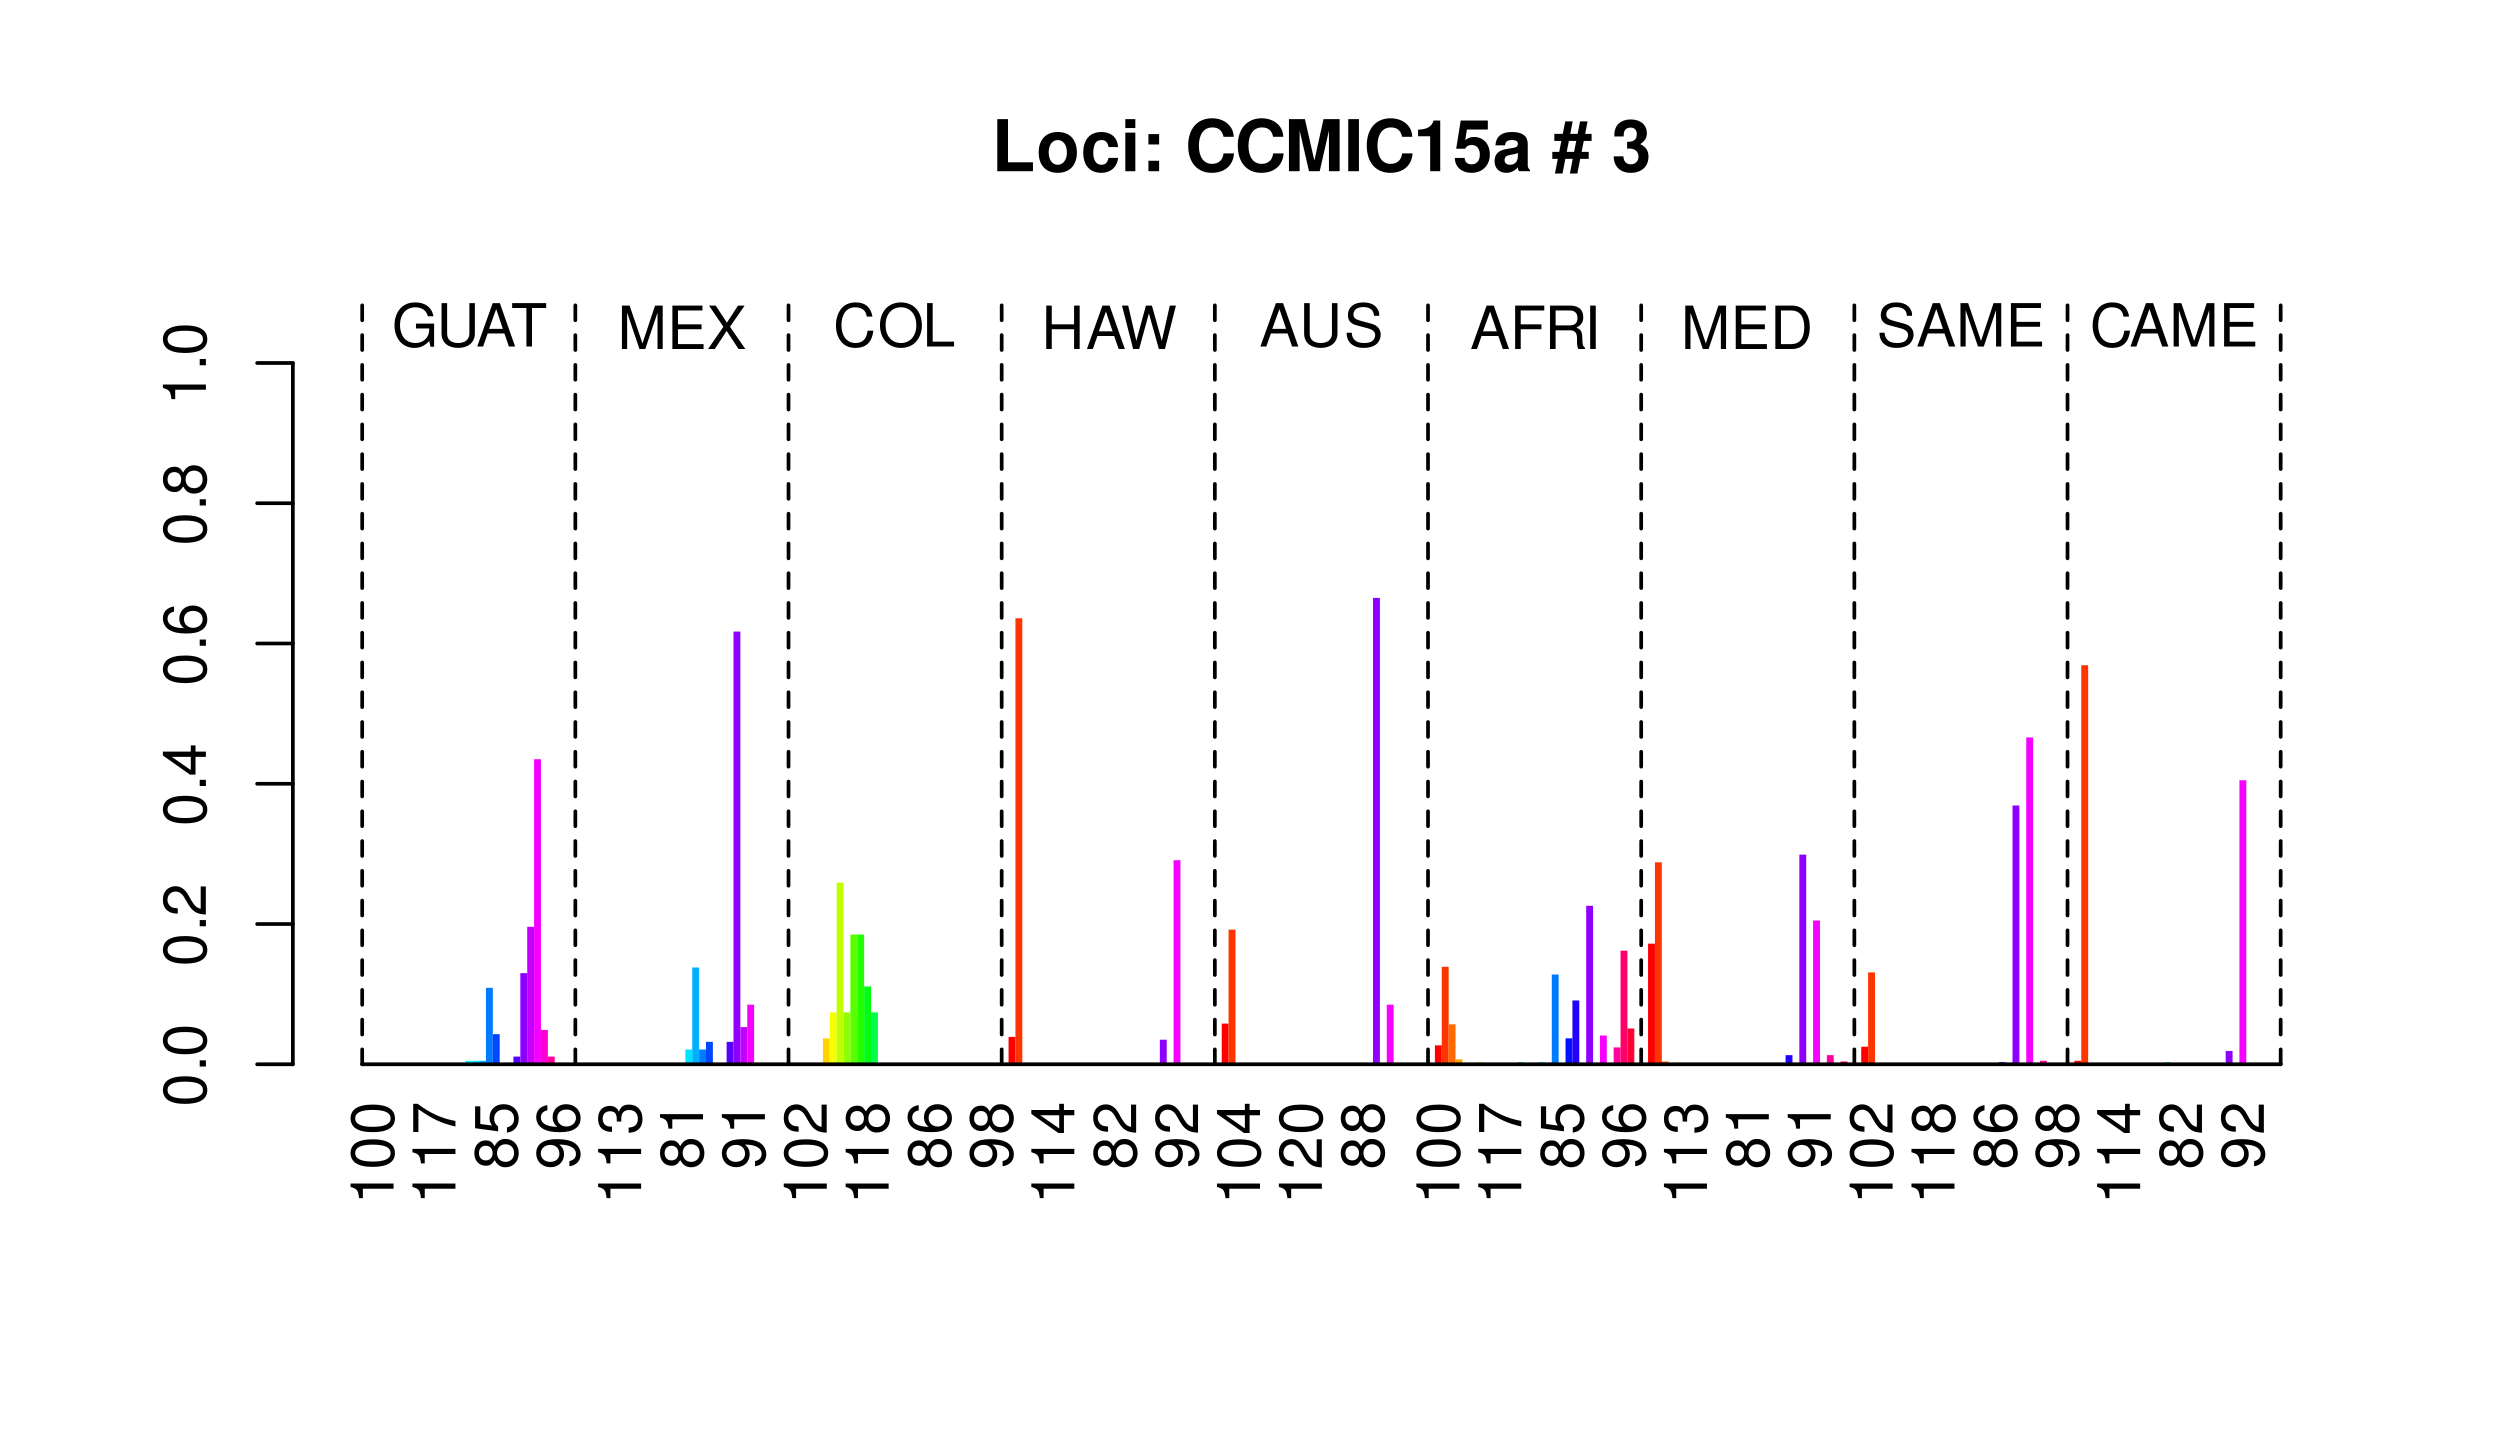 <?xml version="1.0" encoding="UTF-8"?>
<svg xmlns="http://www.w3.org/2000/svg" xmlns:xlink="http://www.w3.org/1999/xlink" width="504pt" height="288pt" viewBox="0 0 504 288" version="1.1">
<defs>
<g>
<symbol overflow="visible" id="glyph0-0">
<path style="stroke:none;" d=""/>
</symbol>
<symbol overflow="visible" id="glyph0-1">
<path style="stroke:none;" d="M 3.312 -10.5 L 1.156 -10.5 L 1.156 0 L 8.344 0 L 8.344 -1.797 L 3.312 -1.797 Z M 3.312 -10.5 "/>
</symbol>
<symbol overflow="visible" id="glyph0-2">
<path style="stroke:none;" d="M 4.344 -7.906 C 1.953 -7.906 0.5 -6.344 0.5 -3.781 C 0.5 -1.219 1.953 0.328 4.344 0.328 C 6.734 0.328 8.203 -1.219 8.203 -3.734 C 8.203 -6.375 6.766 -7.906 4.344 -7.906 Z M 4.344 -6.281 C 5.453 -6.281 6.188 -5.281 6.188 -3.766 C 6.188 -2.312 5.438 -1.297 4.344 -1.297 C 3.25 -1.297 2.516 -2.297 2.516 -3.781 C 2.516 -5.281 3.25 -6.281 4.344 -6.281 Z M 4.344 -6.281 "/>
</symbol>
<symbol overflow="visible" id="glyph0-3">
<path style="stroke:none;" d="M 7.516 -4.875 C 7.375 -6.766 6.125 -7.906 4.156 -7.906 C 1.828 -7.906 0.484 -6.375 0.484 -3.734 C 0.484 -1.172 1.828 0.328 4.141 0.328 C 6.016 0.328 7.328 -0.828 7.516 -2.688 L 5.594 -2.688 C 5.344 -1.688 4.938 -1.297 4.141 -1.297 C 3.109 -1.297 2.5 -2.203 2.5 -3.734 C 2.5 -4.484 2.656 -5.156 2.891 -5.625 C 3.125 -6.047 3.578 -6.281 4.156 -6.281 C 4.969 -6.281 5.359 -5.891 5.594 -4.875 Z M 7.516 -4.875 "/>
</symbol>
<symbol overflow="visible" id="glyph0-4">
<path style="stroke:none;" d="M 2.984 -7.781 L 0.969 -7.781 L 0.969 0 L 2.984 0 Z M 2.984 -10.5 L 0.969 -10.5 L 0.969 -8.703 L 2.984 -8.703 Z M 2.984 -10.5 "/>
</symbol>
<symbol overflow="visible" id="glyph0-5">
<path style="stroke:none;" d="M 3.781 -2.109 L 1.625 -2.109 L 1.625 0 L 3.781 0 Z M 3.781 -7.484 L 1.625 -7.484 L 1.625 -5.391 L 3.781 -5.391 Z M 3.781 -7.484 "/>
</symbol>
<symbol overflow="visible" id="glyph0-6">
<path style="stroke:none;" d=""/>
</symbol>
<symbol overflow="visible" id="glyph0-7">
<path style="stroke:none;" d="M 9.828 -6.938 C 9.75 -7.844 9.562 -8.422 9.125 -9.016 C 8.312 -10.078 7.016 -10.672 5.453 -10.672 C 2.484 -10.672 0.641 -8.562 0.641 -5.156 C 0.641 -1.766 2.469 0.328 5.391 0.328 C 8.016 0.328 9.734 -1.188 9.875 -3.594 L 7.766 -3.594 C 7.625 -2.25 6.781 -1.484 5.453 -1.484 C 3.781 -1.484 2.797 -2.844 2.797 -5.125 C 2.797 -7.453 3.812 -8.828 5.516 -8.828 C 6.766 -8.828 7.484 -8.219 7.766 -6.938 Z M 9.828 -6.938 "/>
</symbol>
<symbol overflow="visible" id="glyph0-8">
<path style="stroke:none;" d="M 3.109 -8.188 L 5 0 L 7.156 0 L 9.016 -8.188 L 9.016 0 L 11.172 0 L 11.172 -10.5 L 7.922 -10.5 L 6.078 -2.141 L 4.172 -10.5 L 0.953 -10.5 L 0.953 0 L 3.109 0 Z M 3.109 -8.188 "/>
</symbol>
<symbol overflow="visible" id="glyph0-9">
<path style="stroke:none;" d="M 3.062 -10.5 L 0.906 -10.5 L 0.906 0 L 3.062 0 Z M 3.062 -10.5 "/>
</symbol>
<symbol overflow="visible" id="glyph0-10">
<path style="stroke:none;" d="M 3.422 -7.047 L 3.422 0 L 5.453 0 L 5.453 -10.219 L 4.109 -10.219 C 3.781 -9 2.734 -8.391 0.984 -8.391 L 0.984 -7.047 Z M 3.422 -7.047 "/>
</symbol>
<symbol overflow="visible" id="glyph0-11">
<path style="stroke:none;" d="M 7.047 -10.219 L 1.578 -10.219 L 0.672 -4.531 L 2.5 -4.531 C 2.703 -5.031 3.172 -5.297 3.781 -5.297 C 4.812 -5.297 5.438 -4.562 5.438 -3.328 C 5.438 -2.125 4.812 -1.391 3.781 -1.391 C 2.906 -1.391 2.422 -1.844 2.375 -2.672 L 0.391 -2.672 C 0.422 -0.875 1.766 0.328 3.766 0.328 C 5.953 0.328 7.453 -1.172 7.453 -3.375 C 7.453 -5.469 6.156 -6.906 4.266 -6.906 C 3.594 -6.906 3.078 -6.734 2.5 -6.281 L 2.828 -8.406 L 7.047 -8.406 Z M 7.047 -10.219 "/>
</symbol>
<symbol overflow="visible" id="glyph0-12">
<path style="stroke:none;" d="M 7.547 -0.25 C 7.203 -0.578 7.094 -0.812 7.094 -1.203 L 7.094 -5.516 C 7.094 -7.109 6 -7.906 3.906 -7.906 C 1.797 -7.906 0.703 -7.016 0.578 -5.219 L 2.516 -5.219 C 2.625 -6.016 2.953 -6.281 3.953 -6.281 C 4.719 -6.281 5.109 -6.016 5.109 -5.5 C 5.109 -5.25 4.984 -5.031 4.766 -4.891 C 4.5 -4.75 4.5 -4.75 3.5 -4.594 L 2.688 -4.453 C 1.156 -4.188 0.406 -3.406 0.406 -2 C 0.406 -0.609 1.344 0.328 2.766 0.328 C 3.625 0.328 4.406 -0.031 5.125 -0.781 C 5.125 -0.375 5.172 -0.234 5.359 0 L 7.547 0 Z M 5.109 -3.125 C 5.109 -1.953 4.531 -1.297 3.516 -1.297 C 2.844 -1.297 2.422 -1.656 2.422 -2.234 C 2.422 -2.844 2.734 -3.125 3.578 -3.297 L 4.266 -3.422 C 4.797 -3.531 4.891 -3.562 5.109 -3.672 Z M 5.109 -3.125 "/>
</symbol>
<symbol overflow="visible" id="glyph0-13">
<path style="stroke:none;" d="M 2.109 0.469 L 2.672 -2.484 L 4.156 -2.484 L 3.594 0.469 L 5.094 0.469 L 5.672 -2.484 L 7.391 -2.484 L 7.391 -3.906 L 5.953 -3.906 L 6.391 -6.109 L 7.969 -6.109 L 7.969 -7.531 L 6.672 -7.531 L 7.156 -10.047 L 5.641 -10.047 L 5.156 -7.531 L 3.672 -7.531 L 4.156 -10.047 L 2.656 -10.047 L 2.156 -7.531 L 0.453 -7.531 L 0.453 -6.109 L 1.875 -6.109 L 1.438 -3.906 L 0.047 -3.906 L 0.047 -2.484 L 1.156 -2.484 L 0.578 0.469 Z M 2.953 -3.906 L 3.391 -6.109 L 4.875 -6.109 L 4.438 -3.906 Z M 2.953 -3.906 "/>
</symbol>
<symbol overflow="visible" id="glyph0-14">
<path style="stroke:none;" d="M 3.125 -4.562 C 3.906 -4.562 3.953 -4.562 4.312 -4.469 C 4.984 -4.281 5.422 -3.688 5.422 -2.938 C 5.422 -2.031 4.781 -1.391 3.906 -1.391 C 2.953 -1.391 2.438 -1.938 2.375 -3 L 0.422 -3 C 0.438 -0.953 1.75 0.328 3.859 0.328 C 6.031 0.328 7.438 -0.953 7.438 -2.938 C 7.438 -4.141 6.922 -4.906 5.766 -5.469 C 6.703 -6.062 7.109 -6.719 7.109 -7.656 C 7.109 -9.344 5.828 -10.438 3.859 -10.438 C 2.375 -10.438 1.234 -9.781 0.797 -8.672 C 0.609 -8.188 0.547 -7.844 0.547 -7 L 2.422 -7 C 2.438 -7.547 2.484 -7.828 2.578 -8.078 C 2.766 -8.531 3.234 -8.797 3.812 -8.797 C 4.625 -8.797 5.078 -8.312 5.078 -7.469 C 5.078 -6.422 4.5 -5.922 3.297 -5.922 L 3.125 -5.922 Z M 3.125 -4.562 "/>
</symbol>
<symbol overflow="visible" id="glyph1-0">
<path style="stroke:none;" d=""/>
</symbol>
<symbol overflow="visible" id="glyph1-1">
<path style="stroke:none;" d="M 8.516 -4.625 L 4.859 -4.625 L 4.859 -3.641 L 7.531 -3.641 L 7.531 -3.391 C 7.531 -1.844 6.375 -0.703 4.781 -0.703 C 3.891 -0.703 3.078 -1.031 2.562 -1.594 C 1.984 -2.219 1.641 -3.266 1.641 -4.344 C 1.641 -6.484 2.875 -7.906 4.719 -7.906 C 6.047 -7.906 7.016 -7.219 7.25 -6.094 L 8.391 -6.094 C 8.078 -7.875 6.734 -8.891 4.734 -8.891 C 3.656 -8.891 2.797 -8.609 2.109 -8.047 C 1.094 -7.219 0.531 -5.859 0.531 -4.281 C 0.531 -1.594 2.172 0.281 4.531 0.281 C 5.719 0.281 6.656 -0.172 7.531 -1.109 L 7.797 0.047 L 8.516 0.047 Z M 8.516 -4.625 "/>
</symbol>
<symbol overflow="visible" id="glyph1-2">
<path style="stroke:none;" d="M 6.625 -8.75 L 6.625 -2.609 C 6.625 -1.422 5.766 -0.703 4.375 -0.703 C 3.719 -0.703 3.188 -0.859 2.766 -1.156 C 2.344 -1.5 2.141 -1.938 2.141 -2.609 L 2.141 -8.75 L 1.016 -8.75 L 1.016 -2.609 C 1.016 -0.828 2.297 0.281 4.375 0.281 C 6.422 0.281 7.734 -0.859 7.734 -2.609 L 7.734 -8.75 Z M 6.625 -8.75 "/>
</symbol>
<symbol overflow="visible" id="glyph1-3">
<path style="stroke:none;" d="M 5.688 -2.625 L 6.594 0 L 7.844 0 L 4.766 -8.75 L 3.328 -8.75 L 0.203 0 L 1.391 0 L 2.312 -2.625 Z M 5.375 -3.562 L 2.594 -3.562 L 4.031 -7.547 Z M 5.375 -3.562 "/>
</symbol>
<symbol overflow="visible" id="glyph1-4">
<path style="stroke:none;" d="M 4.25 -7.766 L 7.109 -7.766 L 7.109 -8.75 L 0.25 -8.75 L 0.25 -7.766 L 3.125 -7.766 L 3.125 0 L 4.25 0 Z M 4.25 -7.766 "/>
</symbol>
<symbol overflow="visible" id="glyph1-5">
<path style="stroke:none;" d="M 5.609 0 L 8.078 -7.328 L 8.078 0 L 9.125 0 L 9.125 -8.75 L 7.578 -8.75 L 5.047 -1.125 L 2.453 -8.75 L 0.906 -8.75 L 0.906 0 L 1.953 0 L 1.953 -7.328 L 4.438 0 Z M 5.609 0 "/>
</symbol>
<symbol overflow="visible" id="glyph1-6">
<path style="stroke:none;" d="M 2.203 -3.984 L 6.953 -3.984 L 6.953 -4.969 L 2.203 -4.969 L 2.203 -7.766 L 7.141 -7.766 L 7.141 -8.75 L 1.078 -8.75 L 1.078 0 L 7.359 0 L 7.359 -0.984 L 2.203 -0.984 Z M 2.203 -3.984 "/>
</symbol>
<symbol overflow="visible" id="glyph1-7">
<path style="stroke:none;" d="M 4.688 -4.484 L 7.641 -8.75 L 6.312 -8.75 L 4.062 -5.312 L 1.812 -8.75 L 0.453 -8.75 L 3.359 -4.484 L 0.266 0 L 1.625 0 L 4.016 -3.641 L 6.406 0 L 7.781 0 Z M 4.688 -4.484 "/>
</symbol>
<symbol overflow="visible" id="glyph1-8">
<path style="stroke:none;" d="M 7.938 -6.031 C 7.594 -7.953 6.484 -8.891 4.578 -8.891 C 3.391 -8.891 2.453 -8.516 1.797 -7.797 C 1.016 -6.938 0.578 -5.688 0.578 -4.266 C 0.578 -2.828 1.016 -1.594 1.844 -0.75 C 2.516 -0.047 3.391 0.281 4.531 0.281 C 6.656 0.281 7.859 -0.875 8.125 -3.188 L 6.969 -3.188 C 6.875 -2.594 6.75 -2.188 6.578 -1.844 C 6.219 -1.109 5.469 -0.703 4.531 -0.703 C 2.797 -0.703 1.688 -2.094 1.688 -4.281 C 1.688 -6.531 2.734 -7.906 4.438 -7.906 C 5.141 -7.906 5.812 -7.703 6.172 -7.359 C 6.484 -7.062 6.672 -6.703 6.797 -6.031 Z M 7.938 -6.031 "/>
</symbol>
<symbol overflow="visible" id="glyph1-9">
<path style="stroke:none;" d="M 4.672 -8.891 C 2.156 -8.891 0.453 -7.047 0.453 -4.312 C 0.453 -1.562 2.141 0.281 4.688 0.281 C 5.75 0.281 6.688 -0.047 7.391 -0.641 C 8.344 -1.453 8.906 -2.812 8.906 -4.234 C 8.906 -7.062 7.234 -8.891 4.672 -8.891 Z M 4.672 -7.906 C 6.562 -7.906 7.781 -6.484 7.781 -4.266 C 7.781 -2.141 6.531 -0.703 4.688 -0.703 C 2.812 -0.703 1.578 -2.141 1.578 -4.312 C 1.578 -6.469 2.812 -7.906 4.672 -7.906 Z M 4.672 -7.906 "/>
</symbol>
<symbol overflow="visible" id="glyph1-10">
<path style="stroke:none;" d="M 2.078 -8.75 L 0.953 -8.75 L 0.953 0 L 6.391 0 L 6.391 -0.984 L 2.078 -0.984 Z M 2.078 -8.75 "/>
</symbol>
<symbol overflow="visible" id="glyph1-11">
<path style="stroke:none;" d="M 6.609 -3.984 L 6.609 0 L 7.734 0 L 7.734 -8.75 L 6.609 -8.75 L 6.609 -4.969 L 2.109 -4.969 L 2.109 -8.75 L 1 -8.75 L 1 0 L 2.109 0 L 2.109 -3.984 Z M 6.609 -3.984 "/>
</symbol>
<symbol overflow="visible" id="glyph1-12">
<path style="stroke:none;" d="M 8.922 0 L 11.141 -8.75 L 9.906 -8.75 L 8.297 -1.641 L 6.297 -8.75 L 5.094 -8.75 L 3.156 -1.641 L 1.516 -8.75 L 0.266 -8.75 L 2.516 0 L 3.734 0 L 5.688 -7.188 L 7.703 0 Z M 8.922 0 "/>
</symbol>
<symbol overflow="visible" id="glyph1-13">
<path style="stroke:none;" d="M 7.156 -6.188 C 7.156 -6.781 7.109 -6.953 6.922 -7.359 C 6.438 -8.359 5.422 -8.891 3.953 -8.891 C 2.031 -8.891 0.844 -7.906 0.844 -6.328 C 0.844 -5.25 1.406 -4.578 2.562 -4.281 L 4.734 -3.703 C 5.844 -3.422 6.344 -2.969 6.344 -2.297 C 6.344 -1.828 6.078 -1.344 5.719 -1.078 C 5.359 -0.828 4.812 -0.703 4.109 -0.703 C 3.141 -0.703 2.516 -0.938 2.094 -1.438 C 1.766 -1.828 1.625 -2.25 1.625 -2.781 L 0.578 -2.781 C 0.594 -1.984 0.75 -1.453 1.094 -0.969 C 1.688 -0.141 2.703 0.281 4.031 0.281 C 5.078 0.281 5.922 0.031 6.484 -0.391 C 7.078 -0.859 7.453 -1.641 7.453 -2.406 C 7.453 -3.484 6.781 -4.266 5.594 -4.594 L 3.391 -5.188 C 2.344 -5.469 1.953 -5.812 1.953 -6.484 C 1.953 -7.375 2.734 -7.953 3.906 -7.953 C 5.297 -7.953 6.078 -7.328 6.094 -6.188 Z M 7.156 -6.188 "/>
</symbol>
<symbol overflow="visible" id="glyph1-14">
<path style="stroke:none;" d="M 2.203 -3.984 L 6.375 -3.984 L 6.375 -4.969 L 2.203 -4.969 L 2.203 -7.766 L 6.953 -7.766 L 6.953 -8.75 L 1.078 -8.75 L 1.078 0 L 2.203 0 Z M 2.203 -3.984 "/>
</symbol>
<symbol overflow="visible" id="glyph1-15">
<path style="stroke:none;" d="M 2.234 -3.766 L 5.109 -3.766 C 6.109 -3.766 6.547 -3.281 6.547 -2.203 L 6.547 -1.422 C 6.547 -0.891 6.641 -0.359 6.797 0 L 8.141 0 L 8.141 -0.281 C 7.734 -0.562 7.641 -0.875 7.625 -2.047 C 7.609 -3.484 7.375 -3.906 6.438 -4.312 C 7.422 -4.812 7.812 -5.406 7.812 -6.406 C 7.812 -7.922 6.875 -8.75 5.141 -8.75 L 1.109 -8.75 L 1.109 0 L 2.234 0 Z M 2.234 -4.75 L 2.234 -7.766 L 4.938 -7.766 C 5.562 -7.766 5.922 -7.672 6.188 -7.422 C 6.484 -7.172 6.641 -6.781 6.641 -6.266 C 6.641 -5.219 6.125 -4.75 4.938 -4.75 Z M 2.234 -4.75 "/>
</symbol>
<symbol overflow="visible" id="glyph1-16">
<path style="stroke:none;" d="M 2.328 -8.75 L 1.203 -8.75 L 1.203 0 L 2.328 0 Z M 2.328 -8.75 "/>
</symbol>
<symbol overflow="visible" id="glyph1-17">
<path style="stroke:none;" d="M 1.062 0 L 4.438 0 C 6.641 0 8 -1.656 8 -4.375 C 8 -7.094 6.656 -8.75 4.438 -8.75 L 1.062 -8.75 Z M 2.188 -0.984 L 2.188 -7.766 L 4.25 -7.766 C 5.969 -7.766 6.891 -6.594 6.891 -4.375 C 6.891 -2.141 5.969 -0.984 4.25 -0.984 Z M 2.188 -0.984 "/>
</symbol>
<symbol overflow="visible" id="glyph2-0">
<path style="stroke:none;" d=""/>
</symbol>
<symbol overflow="visible" id="glyph2-1">
<path style="stroke:none;" d="M -6.188 -3.109 L 0 -3.109 L 0 -4.156 L -8.672 -4.156 L -8.672 -3.469 C -7.344 -3.094 -7.156 -2.859 -6.953 -1.219 L -6.188 -1.219 Z M -6.188 -3.109 "/>
</symbol>
<symbol overflow="visible" id="glyph2-2">
<path style="stroke:none;" d="M -8.672 -3.297 C -8.672 -2.516 -8.312 -1.781 -7.734 -1.344 C -6.953 -0.797 -5.812 -0.516 -4.203 -0.516 C -1.266 -0.516 0.281 -1.469 0.281 -3.297 C 0.281 -5.094 -1.266 -6.078 -4.125 -6.078 C -5.812 -6.078 -6.938 -5.812 -7.734 -5.25 C -8.328 -4.812 -8.672 -4.109 -8.672 -3.297 Z M -7.734 -3.297 C -7.734 -4.438 -6.578 -5 -4.219 -5 C -1.75 -5 -0.594 -4.453 -0.594 -3.281 C -0.594 -2.156 -1.797 -1.594 -4.188 -1.594 C -6.578 -1.594 -7.734 -2.156 -7.734 -3.297 Z M -7.734 -3.297 "/>
</symbol>
<symbol overflow="visible" id="glyph2-3">
<path style="stroke:none;" d="M -8.516 -6.234 L -8.516 -0.547 L -7.469 -0.547 L -7.469 -5.141 C -4.578 -3.125 -2.797 -2.297 0 -1.656 L 0 -2.781 C -2.719 -3.25 -5.062 -4.312 -7.625 -6.234 Z M -8.516 -6.234 "/>
</symbol>
<symbol overflow="visible" id="glyph2-4">
<path style="stroke:none;" d="M -4.578 -4.688 C -5.109 -5.578 -5.547 -5.859 -6.359 -5.859 C -7.734 -5.859 -8.672 -4.812 -8.672 -3.297 C -8.672 -1.797 -7.734 -0.75 -6.375 -0.75 C -5.547 -0.75 -5.125 -1.016 -4.578 -1.891 C -4.078 -0.922 -3.375 -0.438 -2.406 -0.438 C -0.828 -0.438 0.281 -1.609 0.281 -3.297 C 0.281 -4.984 -0.828 -6.156 -2.406 -6.156 C -3.375 -6.156 -4.078 -5.672 -4.578 -4.688 Z M -7.734 -3.297 C -7.734 -4.203 -7.203 -4.781 -6.344 -4.781 C -5.516 -4.781 -4.984 -4.188 -4.984 -3.297 C -4.984 -2.406 -5.516 -1.828 -6.359 -1.828 C -7.203 -1.828 -7.734 -2.406 -7.734 -3.297 Z M -4.094 -3.297 C -4.094 -4.359 -3.391 -5.078 -2.391 -5.078 C -1.344 -5.078 -0.656 -4.375 -0.656 -3.281 C -0.656 -2.25 -1.375 -1.531 -2.375 -1.531 C -3.406 -1.531 -4.094 -2.234 -4.094 -3.297 Z M -4.094 -3.297 "/>
</symbol>
<symbol overflow="visible" id="glyph2-5">
<path style="stroke:none;" d="M -8.516 -5.719 L -8.516 -1.312 L -3.875 -0.688 L -3.875 -1.656 C -4.469 -2.141 -4.672 -2.562 -4.672 -3.234 C -4.672 -4.375 -3.891 -5.078 -2.625 -5.078 C -1.406 -5.078 -0.656 -4.375 -0.656 -3.219 C -0.656 -2.297 -1.125 -1.734 -2.094 -1.469 L -2.094 -0.422 C -1.391 -0.562 -1.062 -0.688 -0.75 -0.938 C -0.094 -1.422 0.281 -2.281 0.281 -3.234 C 0.281 -4.953 -0.969 -6.156 -2.766 -6.156 C -4.453 -6.156 -5.609 -5.047 -5.609 -3.406 C -5.609 -2.812 -5.453 -2.328 -5.094 -1.844 L -7.469 -2.172 L -7.469 -5.719 Z M -8.516 -5.719 "/>
</symbol>
<symbol overflow="visible" id="glyph2-6">
<path style="stroke:none;" d="M -1.984 -0.641 C -0.562 -0.844 0.281 -1.75 0.281 -3.047 C 0.281 -4 -0.188 -4.844 -0.953 -5.344 C -1.812 -5.875 -2.875 -6.109 -4.438 -6.109 C -5.906 -6.109 -6.828 -5.891 -7.594 -5.391 C -8.297 -4.922 -8.672 -4.172 -8.672 -3.234 C -8.672 -1.625 -7.469 -0.453 -5.781 -0.453 C -4.188 -0.453 -3.062 -1.531 -3.062 -3.078 C -3.062 -3.875 -3.344 -4.469 -4.016 -5.016 C -1.844 -5 -0.656 -4.328 -0.656 -3.125 C -0.656 -2.375 -1.141 -1.859 -1.984 -1.688 Z M -7.75 -3.234 C -7.75 -4.219 -6.922 -4.953 -5.812 -4.953 C -4.734 -4.953 -4 -4.234 -4 -3.188 C -4 -2.172 -4.719 -1.531 -5.875 -1.531 C -6.953 -1.531 -7.75 -2.25 -7.75 -3.234 Z M -7.75 -3.234 "/>
</symbol>
<symbol overflow="visible" id="glyph2-7">
<path style="stroke:none;" d="M -6.422 -5.969 C -7.844 -5.766 -8.672 -4.859 -8.672 -3.562 C -8.672 -2.625 -8.219 -1.781 -7.438 -1.281 C -6.594 -0.75 -5.531 -0.516 -3.953 -0.516 C -2.5 -0.516 -1.578 -0.719 -0.797 -1.234 C -0.094 -1.688 0.281 -2.438 0.281 -3.375 C 0.281 -4.984 -0.938 -6.156 -2.625 -6.156 C -4.219 -6.156 -5.359 -5.078 -5.359 -3.547 C -5.359 -2.719 -5.047 -2.047 -4.406 -1.594 C -6.547 -1.609 -7.734 -2.281 -7.734 -3.484 C -7.734 -4.234 -7.266 -4.75 -6.422 -4.922 Z M -4.422 -3.422 C -4.422 -4.438 -3.703 -5.078 -2.547 -5.078 C -1.453 -5.078 -0.656 -4.359 -0.656 -3.391 C -0.656 -2.406 -1.484 -1.656 -2.594 -1.656 C -3.672 -1.656 -4.422 -2.375 -4.422 -3.422 Z M -4.422 -3.422 "/>
</symbol>
<symbol overflow="visible" id="glyph2-8">
<path style="stroke:none;" d="M -4 -2.656 L -4 -3.234 C -4 -4.375 -3.453 -4.984 -2.406 -4.984 C -1.312 -4.984 -0.656 -4.328 -0.656 -3.234 C -0.656 -2.078 -1.25 -1.516 -2.516 -1.438 L -2.516 -0.391 C -1.828 -0.438 -1.375 -0.547 -0.984 -0.75 C -0.141 -1.203 0.281 -2.031 0.281 -3.188 C 0.281 -4.938 -0.781 -6.078 -2.422 -6.078 C -3.531 -6.078 -4.125 -5.656 -4.484 -4.625 C -4.812 -5.422 -5.406 -5.812 -6.281 -5.812 C -7.781 -5.812 -8.672 -4.844 -8.672 -3.234 C -8.672 -1.516 -7.719 -0.594 -5.875 -0.562 L -5.875 -1.625 C -6.406 -1.625 -6.703 -1.688 -6.969 -1.812 C -7.469 -2.047 -7.75 -2.578 -7.75 -3.234 C -7.75 -4.172 -7.188 -4.734 -6.25 -4.734 C -5.641 -4.734 -5.266 -4.531 -5.062 -4.062 C -4.938 -3.766 -4.891 -3.391 -4.891 -2.656 Z M -4 -2.656 "/>
</symbol>
<symbol overflow="visible" id="glyph2-9">
<path style="stroke:none;" d="M -1.047 -6.078 L -1.047 -1.594 C -1.766 -1.703 -2.219 -2.094 -2.859 -3.125 L -3.531 -4.328 C -4.188 -5.516 -5.078 -6.125 -6.141 -6.125 C -6.859 -6.125 -7.531 -5.844 -8 -5.344 C -8.453 -4.844 -8.672 -4.219 -8.672 -3.406 C -8.672 -2.328 -8.297 -1.531 -7.547 -1.062 C -7.094 -0.75 -6.547 -0.625 -5.672 -0.594 L -5.672 -1.656 C -6.266 -1.688 -6.609 -1.766 -6.906 -1.906 C -7.422 -2.188 -7.75 -2.734 -7.75 -3.375 C -7.75 -4.328 -7.062 -5.047 -6.125 -5.047 C -5.422 -5.047 -4.828 -4.656 -4.391 -3.906 L -3.75 -2.797 C -2.719 -1.016 -1.906 -0.5 -0.016 -0.406 L -0.016 -6.078 Z M -1.047 -6.078 "/>
</symbol>
<symbol overflow="visible" id="glyph2-10">
<path style="stroke:none;" d="M -2.094 -3.922 L 0 -3.922 L 0 -4.984 L -2.094 -4.984 L -2.094 -6.234 L -3.047 -6.234 L -3.047 -4.984 L -8.672 -4.984 L -8.672 -4.203 L -3.219 -0.344 L -2.094 -0.344 Z M -3.047 -3.922 L -3.047 -1.266 L -6.875 -3.922 Z M -3.047 -3.922 "/>
</symbol>
<symbol overflow="visible" id="glyph2-11">
<path style="stroke:none;" d="M -1.25 -2.297 L -1.25 -1.047 L 0 -1.047 L 0 -2.297 Z M -1.25 -2.297 "/>
</symbol>
</g>
<clipPath id="clip1">
  <path d="M 72 59.039 L 74 59.039 L 74 214.559 L 72 214.559 Z M 72 59.039 "/>
</clipPath>
<clipPath id="clip2">
  <path d="M 115 59.039 L 117 59.039 L 117 214.559 L 115 214.559 Z M 115 59.039 "/>
</clipPath>
<clipPath id="clip3">
  <path d="M 158 59.039 L 160 59.039 L 160 214.559 L 158 214.559 Z M 158 59.039 "/>
</clipPath>
<clipPath id="clip4">
  <path d="M 201 59.039 L 203 59.039 L 203 214.559 L 201 214.559 Z M 201 59.039 "/>
</clipPath>
<clipPath id="clip5">
  <path d="M 244 59.039 L 246 59.039 L 246 214.559 L 244 214.559 Z M 244 59.039 "/>
</clipPath>
<clipPath id="clip6">
  <path d="M 287 59.039 L 289 59.039 L 289 214.559 L 287 214.559 Z M 287 59.039 "/>
</clipPath>
<clipPath id="clip7">
  <path d="M 330 59.039 L 332 59.039 L 332 214.559 L 330 214.559 Z M 330 59.039 "/>
</clipPath>
<clipPath id="clip8">
  <path d="M 373 59.039 L 375 59.039 L 375 214.559 L 373 214.559 Z M 373 59.039 "/>
</clipPath>
<clipPath id="clip9">
  <path d="M 416 59.039 L 418 59.039 L 418 214.559 L 416 214.559 Z M 416 59.039 "/>
</clipPath>
<clipPath id="clip10">
  <path d="M 459 59.039 L 461 59.039 L 461 214.559 L 459 214.559 Z M 459 59.039 "/>
</clipPath>
</defs>
<g id="surface2719">
<rect x="0" y="0" width="504" height="288" style="fill:rgb(100%,100%,100%);fill-opacity:1;stroke:none;"/>
<path style=" stroke:none;fill-rule:nonzero;fill:rgb(0%,100%,89.804%);fill-opacity:1;" d="M 93.809 214.559 L 95.195 214.559 L 95.195 213.852 L 93.809 213.852 Z M 93.809 214.559 "/>
<path style=" stroke:none;fill-rule:nonzero;fill:rgb(0%,89.804%,100%);fill-opacity:1;" d="M 95.195 214.559 L 96.582 214.559 L 96.582 213.852 L 95.195 213.852 Z M 95.195 214.559 "/>
<path style=" stroke:none;fill-rule:nonzero;fill:rgb(0%,69.02%,100%);fill-opacity:1;" d="M 96.582 214.559 L 97.969 214.559 L 97.969 213.852 L 96.582 213.852 Z M 96.582 214.559 "/>
<path style=" stroke:none;fill-rule:nonzero;fill:rgb(0%,48.235%,100%);fill-opacity:1;" d="M 97.965 214.559 L 99.352 214.559 L 99.352 199.148 L 97.965 199.148 Z M 97.965 214.559 "/>
<path style=" stroke:none;fill-rule:nonzero;fill:rgb(0%,27.451%,100%);fill-opacity:1;" d="M 99.352 214.559 L 100.738 214.559 L 100.738 208.48 L 99.352 208.48 Z M 99.352 214.559 "/>
<path style=" stroke:none;fill-rule:nonzero;fill:rgb(34.51%,0%,100%);fill-opacity:1;" d="M 103.512 214.559 L 104.898 214.559 L 104.898 213.004 L 103.512 213.004 Z M 103.512 214.559 "/>
<path style=" stroke:none;fill-rule:nonzero;fill:rgb(55.294%,0%,100%);fill-opacity:1;" d="M 104.898 214.559 L 106.285 214.559 L 106.285 196.18 L 104.898 196.18 Z M 104.898 214.559 "/>
<path style=" stroke:none;fill-rule:nonzero;fill:rgb(75.686%,0%,100%);fill-opacity:1;" d="M 106.285 214.559 L 107.672 214.559 L 107.672 186.848 L 106.285 186.848 Z M 106.285 214.559 "/>
<path style=" stroke:none;fill-rule:nonzero;fill:rgb(96.471%,0%,100%);fill-opacity:1;" d="M 107.672 214.559 L 109.059 214.559 L 109.059 153.059 L 107.672 153.059 Z M 107.672 214.559 "/>
<path style=" stroke:none;fill-rule:nonzero;fill:rgb(100%,0%,82.745%);fill-opacity:1;" d="M 109.059 214.559 L 110.445 214.559 L 110.445 207.633 L 109.059 207.633 Z M 109.059 214.559 "/>
<path style=" stroke:none;fill-rule:nonzero;fill:rgb(100%,0%,61.961%);fill-opacity:1;" d="M 110.441 214.559 L 111.828 214.559 L 111.828 213.004 L 110.441 213.004 Z M 110.441 214.559 "/>
<path style=" stroke:none;fill-rule:nonzero;fill:rgb(0%,89.804%,100%);fill-opacity:1;" d="M 138.168 214.559 L 139.555 214.559 L 139.555 211.59 L 138.168 211.59 Z M 138.168 214.559 "/>
<path style=" stroke:none;fill-rule:nonzero;fill:rgb(0%,69.02%,100%);fill-opacity:1;" d="M 139.555 214.559 L 140.941 214.559 L 140.941 195.047 L 139.555 195.047 Z M 139.555 214.559 "/>
<path style=" stroke:none;fill-rule:nonzero;fill:rgb(0%,48.235%,100%);fill-opacity:1;" d="M 140.941 214.559 L 142.328 214.559 L 142.328 211.59 L 140.941 211.59 Z M 140.941 214.559 "/>
<path style=" stroke:none;fill-rule:nonzero;fill:rgb(0%,27.451%,100%);fill-opacity:1;" d="M 142.328 214.559 L 143.715 214.559 L 143.715 210.035 L 142.328 210.035 Z M 142.328 214.559 "/>
<path style=" stroke:none;fill-rule:nonzero;fill:rgb(34.51%,0%,100%);fill-opacity:1;" d="M 146.488 214.559 L 147.875 214.559 L 147.875 210.035 L 146.488 210.035 Z M 146.488 214.559 "/>
<path style=" stroke:none;fill-rule:nonzero;fill:rgb(55.294%,0%,100%);fill-opacity:1;" d="M 147.871 214.559 L 149.258 214.559 L 149.258 127.324 L 147.871 127.324 Z M 147.871 214.559 "/>
<path style=" stroke:none;fill-rule:nonzero;fill:rgb(75.686%,0%,100%);fill-opacity:1;" d="M 149.258 214.559 L 150.645 214.559 L 150.645 207.066 L 149.258 207.066 Z M 149.258 214.559 "/>
<path style=" stroke:none;fill-rule:nonzero;fill:rgb(96.471%,0%,100%);fill-opacity:1;" d="M 150.645 214.559 L 152.031 214.559 L 152.031 202.543 L 150.645 202.543 Z M 150.645 214.559 "/>
<path style=" stroke:none;fill-rule:nonzero;fill:rgb(100%,82.745%,0%);fill-opacity:1;" d="M 165.895 214.559 L 167.281 214.559 L 167.281 209.328 L 165.895 209.328 Z M 165.895 214.559 "/>
<path style=" stroke:none;fill-rule:nonzero;fill:rgb(96.471%,100%,0%);fill-opacity:1;" d="M 167.281 214.559 L 168.668 214.559 L 168.668 204.098 L 167.281 204.098 Z M 167.281 214.559 "/>
<path style=" stroke:none;fill-rule:nonzero;fill:rgb(75.686%,100%,0%);fill-opacity:1;" d="M 168.668 214.559 L 170.055 214.559 L 170.055 177.941 L 168.668 177.941 Z M 168.668 214.559 "/>
<path style=" stroke:none;fill-rule:nonzero;fill:rgb(55.294%,100%,0%);fill-opacity:1;" d="M 170.055 214.559 L 171.441 214.559 L 171.441 204.098 L 170.055 204.098 Z M 170.055 214.559 "/>
<path style=" stroke:none;fill-rule:nonzero;fill:rgb(34.51%,100%,0%);fill-opacity:1;" d="M 171.441 214.559 L 172.828 214.559 L 172.828 188.402 L 171.441 188.402 Z M 171.441 214.559 "/>
<path style=" stroke:none;fill-rule:nonzero;fill:rgb(13.725%,100%,0%);fill-opacity:1;" d="M 172.824 214.559 L 174.211 214.559 L 174.211 188.402 L 172.824 188.402 Z M 172.824 214.559 "/>
<path style=" stroke:none;fill-rule:nonzero;fill:rgb(0%,100%,7.059%);fill-opacity:1;" d="M 174.211 214.559 L 175.598 214.559 L 175.598 198.863 L 174.211 198.863 Z M 174.211 214.559 "/>
<path style=" stroke:none;fill-rule:nonzero;fill:rgb(0%,100%,27.451%);fill-opacity:1;" d="M 175.598 214.559 L 176.984 214.559 L 176.984 204.098 L 175.598 204.098 Z M 175.598 214.559 "/>
<path style=" stroke:none;fill-rule:nonzero;fill:rgb(100%,0%,0%);fill-opacity:1;" d="M 203.324 214.559 L 204.711 214.559 L 204.711 209.043 L 203.324 209.043 Z M 203.324 214.559 "/>
<path style=" stroke:none;fill-rule:nonzero;fill:rgb(100%,20.784%,0%);fill-opacity:1;" d="M 204.711 214.559 L 206.098 214.559 L 206.098 124.641 L 204.711 124.641 Z M 204.711 214.559 "/>
<path style=" stroke:none;fill-rule:nonzero;fill:rgb(55.294%,0%,100%);fill-opacity:1;" d="M 233.824 214.559 L 235.211 214.559 L 235.211 209.609 L 233.824 209.609 Z M 233.824 214.559 "/>
<path style=" stroke:none;fill-rule:nonzero;fill:rgb(96.471%,0%,100%);fill-opacity:1;" d="M 236.594 214.559 L 237.98 214.559 L 237.98 173.418 L 236.594 173.418 Z M 236.594 214.559 "/>
<path style=" stroke:none;fill-rule:nonzero;fill:rgb(100%,0%,0%);fill-opacity:1;" d="M 246.301 214.559 L 247.688 214.559 L 247.688 206.359 L 246.301 206.359 Z M 246.301 214.559 "/>
<path style=" stroke:none;fill-rule:nonzero;fill:rgb(100%,20.784%,0%);fill-opacity:1;" d="M 247.684 214.559 L 249.07 214.559 L 249.07 187.414 L 247.684 187.414 Z M 247.684 214.559 "/>
<path style=" stroke:none;fill-rule:nonzero;fill:rgb(55.294%,0%,100%);fill-opacity:1;" d="M 276.797 214.559 L 278.184 214.559 L 278.184 120.539 L 276.797 120.539 Z M 276.797 214.559 "/>
<path style=" stroke:none;fill-rule:nonzero;fill:rgb(96.471%,0%,100%);fill-opacity:1;" d="M 279.57 214.559 L 280.957 214.559 L 280.957 202.543 L 279.57 202.543 Z M 279.57 214.559 "/>
<path style=" stroke:none;fill-rule:nonzero;fill:rgb(100%,0%,0%);fill-opacity:1;" d="M 289.273 214.559 L 290.66 214.559 L 290.66 210.742 L 289.273 210.742 Z M 289.273 214.559 "/>
<path style=" stroke:none;fill-rule:nonzero;fill:rgb(100%,20.784%,0%);fill-opacity:1;" d="M 290.66 214.559 L 292.047 214.559 L 292.047 194.906 L 290.66 194.906 Z M 290.66 214.559 "/>
<path style=" stroke:none;fill-rule:nonzero;fill:rgb(100%,41.569%,0%);fill-opacity:1;" d="M 292.047 214.559 L 293.434 214.559 L 293.434 206.5 L 292.047 206.5 Z M 292.047 214.559 "/>
<path style=" stroke:none;fill-rule:nonzero;fill:rgb(100%,61.961%,0%);fill-opacity:1;" d="M 293.434 214.559 L 294.82 214.559 L 294.82 213.57 L 293.434 213.57 Z M 293.434 214.559 "/>
<path style=" stroke:none;fill-rule:nonzero;fill:rgb(75.686%,100%,0%);fill-opacity:1;" d="M 297.59 214.559 L 298.977 214.559 L 298.977 214.133 L 297.59 214.133 Z M 297.59 214.559 "/>
<path style=" stroke:none;fill-rule:nonzero;fill:rgb(0%,100%,48.235%);fill-opacity:1;" d="M 305.91 214.559 L 307.297 214.559 L 307.297 214.133 L 305.91 214.133 Z M 305.91 214.559 "/>
<path style=" stroke:none;fill-rule:nonzero;fill:rgb(0%,89.804%,100%);fill-opacity:1;" d="M 310.066 214.559 L 311.453 214.559 L 311.453 214.133 L 310.066 214.133 Z M 310.066 214.559 "/>
<path style=" stroke:none;fill-rule:nonzero;fill:rgb(0%,48.235%,100%);fill-opacity:1;" d="M 312.84 214.559 L 314.227 214.559 L 314.227 196.461 L 312.84 196.461 Z M 312.84 214.559 "/>
<path style=" stroke:none;fill-rule:nonzero;fill:rgb(0%,7.059%,100%);fill-opacity:1;" d="M 315.613 214.559 L 317 214.559 L 317 209.328 L 315.613 209.328 Z M 315.613 214.559 "/>
<path style=" stroke:none;fill-rule:nonzero;fill:rgb(13.725%,0%,100%);fill-opacity:1;" d="M 317 214.559 L 318.387 214.559 L 318.387 201.691 L 317 201.691 Z M 317 214.559 "/>
<path style=" stroke:none;fill-rule:nonzero;fill:rgb(55.294%,0%,100%);fill-opacity:1;" d="M 319.773 214.559 L 321.16 214.559 L 321.16 182.605 L 319.773 182.605 Z M 319.773 214.559 "/>
<path style=" stroke:none;fill-rule:nonzero;fill:rgb(96.471%,0%,100%);fill-opacity:1;" d="M 322.543 214.559 L 323.93 214.559 L 323.93 208.762 L 322.543 208.762 Z M 322.543 214.559 "/>
<path style=" stroke:none;fill-rule:nonzero;fill:rgb(100%,0%,61.961%);fill-opacity:1;" d="M 325.316 214.559 L 326.703 214.559 L 326.703 211.164 L 325.316 211.164 Z M 325.316 214.559 "/>
<path style=" stroke:none;fill-rule:nonzero;fill:rgb(100%,0%,41.569%);fill-opacity:1;" d="M 326.703 214.559 L 328.09 214.559 L 328.09 191.656 L 326.703 191.656 Z M 326.703 214.559 "/>
<path style=" stroke:none;fill-rule:nonzero;fill:rgb(100%,0%,20.784%);fill-opacity:1;" d="M 328.09 214.559 L 329.477 214.559 L 329.477 207.348 L 328.09 207.348 Z M 328.09 214.559 "/>
<path style=" stroke:none;fill-rule:nonzero;fill:rgb(100%,0%,0%);fill-opacity:1;" d="M 332.25 214.559 L 333.637 214.559 L 333.637 190.242 L 332.25 190.242 Z M 332.25 214.559 "/>
<path style=" stroke:none;fill-rule:nonzero;fill:rgb(100%,20.784%,0%);fill-opacity:1;" d="M 333.633 214.559 L 335.02 214.559 L 335.02 173.84 L 333.633 173.84 Z M 333.633 214.559 "/>
<path style=" stroke:none;fill-rule:nonzero;fill:rgb(100%,41.569%,0%);fill-opacity:1;" d="M 335.02 214.559 L 336.406 214.559 L 336.406 213.992 L 335.02 213.992 Z M 335.02 214.559 "/>
<path style=" stroke:none;fill-rule:nonzero;fill:rgb(13.725%,0%,100%);fill-opacity:1;" d="M 359.973 214.559 L 361.359 214.559 L 361.359 212.719 L 359.973 212.719 Z M 359.973 214.559 "/>
<path style=" stroke:none;fill-rule:nonzero;fill:rgb(55.294%,0%,100%);fill-opacity:1;" d="M 362.746 214.559 L 364.133 214.559 L 364.133 172.285 L 362.746 172.285 Z M 362.746 214.559 "/>
<path style=" stroke:none;fill-rule:nonzero;fill:rgb(96.471%,0%,100%);fill-opacity:1;" d="M 365.52 214.559 L 366.906 214.559 L 366.906 185.574 L 365.52 185.574 Z M 365.52 214.559 "/>
<path style=" stroke:none;fill-rule:nonzero;fill:rgb(100%,0%,61.961%);fill-opacity:1;" d="M 368.293 214.559 L 369.68 214.559 L 369.68 212.719 L 368.293 212.719 Z M 368.293 214.559 "/>
<path style=" stroke:none;fill-rule:nonzero;fill:rgb(100%,0%,20.784%);fill-opacity:1;" d="M 371.062 214.559 L 372.449 214.559 L 372.449 213.992 L 371.062 213.992 Z M 371.062 214.559 "/>
<path style=" stroke:none;fill-rule:nonzero;fill:rgb(100%,0%,0%);fill-opacity:1;" d="M 375.223 214.559 L 376.609 214.559 L 376.609 211.023 L 375.223 211.023 Z M 375.223 214.559 "/>
<path style=" stroke:none;fill-rule:nonzero;fill:rgb(100%,20.784%,0%);fill-opacity:1;" d="M 376.609 214.559 L 377.996 214.559 L 377.996 196.039 L 376.609 196.039 Z M 376.609 214.559 "/>
<path style=" stroke:none;fill-rule:nonzero;fill:rgb(13.725%,0%,100%);fill-opacity:1;" d="M 402.949 214.559 L 404.336 214.559 L 404.336 214.133 L 402.949 214.133 Z M 402.949 214.559 "/>
<path style=" stroke:none;fill-rule:nonzero;fill:rgb(55.294%,0%,100%);fill-opacity:1;" d="M 405.723 214.559 L 407.109 214.559 L 407.109 162.391 L 405.723 162.391 Z M 405.723 214.559 "/>
<path style=" stroke:none;fill-rule:nonzero;fill:rgb(96.471%,0%,100%);fill-opacity:1;" d="M 408.492 214.559 L 409.879 214.559 L 409.879 148.676 L 408.492 148.676 Z M 408.492 214.559 "/>
<path style=" stroke:none;fill-rule:nonzero;fill:rgb(100%,0%,61.961%);fill-opacity:1;" d="M 411.266 214.559 L 412.652 214.559 L 412.652 213.852 L 411.266 213.852 Z M 411.266 214.559 "/>
<path style=" stroke:none;fill-rule:nonzero;fill:rgb(100%,0%,0%);fill-opacity:1;" d="M 418.199 214.559 L 419.586 214.559 L 419.586 213.852 L 418.199 213.852 Z M 418.199 214.559 "/>
<path style=" stroke:none;fill-rule:nonzero;fill:rgb(100%,20.784%,0%);fill-opacity:1;" d="M 419.586 214.559 L 420.973 214.559 L 420.973 134.113 L 419.586 134.113 Z M 419.586 214.559 "/>
<path style=" stroke:none;fill-rule:nonzero;fill:rgb(0%,100%,69.02%);fill-opacity:1;" d="M 436.219 214.559 L 437.605 214.559 L 437.605 214.133 L 436.219 214.133 Z M 436.219 214.559 "/>
<path style=" stroke:none;fill-rule:nonzero;fill:rgb(55.294%,0%,100%);fill-opacity:1;" d="M 448.695 214.559 L 450.082 214.559 L 450.082 211.871 L 448.695 211.871 Z M 448.695 214.559 "/>
<path style=" stroke:none;fill-rule:nonzero;fill:rgb(96.471%,0%,100%);fill-opacity:1;" d="M 451.469 214.559 L 452.855 214.559 L 452.855 157.301 L 451.469 157.301 Z M 451.469 214.559 "/>
<g style="fill:rgb(0%,0%,0%);fill-opacity:1;">
  <use xlink:href="#glyph0-1" x="199.898" y="34.517"/>
  <use xlink:href="#glyph0-2" x="208.898" y="34.517"/>
  <use xlink:href="#glyph0-3" x="217.898" y="34.517"/>
  <use xlink:href="#glyph0-4" x="225.898" y="34.517"/>
  <use xlink:href="#glyph0-5" x="229.898" y="34.517"/>
  <use xlink:href="#glyph0-6" x="234.898" y="34.517"/>
  <use xlink:href="#glyph0-7" x="238.898" y="34.517"/>
  <use xlink:href="#glyph0-7" x="248.898" y="34.517"/>
  <use xlink:href="#glyph0-8" x="258.898" y="34.517"/>
  <use xlink:href="#glyph0-9" x="270.898" y="34.517"/>
  <use xlink:href="#glyph0-7" x="274.898" y="34.517"/>
  <use xlink:href="#glyph0-10" x="284.898" y="34.517"/>
  <use xlink:href="#glyph0-11" x="292.898" y="34.517"/>
  <use xlink:href="#glyph0-12" x="300.898" y="34.517"/>
  <use xlink:href="#glyph0-6" x="308.898" y="34.517"/>
  <use xlink:href="#glyph0-13" x="312.898" y="34.517"/>
  <use xlink:href="#glyph0-6" x="320.898" y="34.517"/>
  <use xlink:href="#glyph0-14" x="324.898" y="34.517"/>
</g>
<g style="fill:rgb(0%,0%,0%);fill-opacity:1;">
  <use xlink:href="#glyph1-1" x="79" y="69.857"/>
  <use xlink:href="#glyph1-2" x="88" y="69.857"/>
  <use xlink:href="#glyph1-3" x="96" y="69.857"/>
  <use xlink:href="#glyph1-4" x="103" y="69.857"/>
</g>
<g style="fill:rgb(0%,0%,0%);fill-opacity:1;">
  <use xlink:href="#glyph1-5" x="124.477" y="70.357"/>
  <use xlink:href="#glyph1-6" x="134.477" y="70.357"/>
  <use xlink:href="#glyph1-7" x="142.477" y="70.357"/>
</g>
<g style="fill:rgb(0%,0%,0%);fill-opacity:1;">
  <use xlink:href="#glyph1-8" x="167.949" y="69.857"/>
  <use xlink:href="#glyph1-9" x="176.949" y="69.857"/>
  <use xlink:href="#glyph1-10" x="185.949" y="69.857"/>
</g>
<g style="fill:rgb(0%,0%,0%);fill-opacity:1;">
  <use xlink:href="#glyph1-11" x="209.926" y="70.357"/>
  <use xlink:href="#glyph1-3" x="218.926" y="70.357"/>
  <use xlink:href="#glyph1-12" x="225.926" y="70.357"/>
</g>
<g style="fill:rgb(0%,0%,0%);fill-opacity:1;">
  <use xlink:href="#glyph1-3" x="253.898" y="69.857"/>
  <use xlink:href="#glyph1-2" x="261.898" y="69.857"/>
  <use xlink:href="#glyph1-13" x="270.898" y="69.857"/>
</g>
<g style="fill:rgb(0%,0%,0%);fill-opacity:1;">
  <use xlink:href="#glyph1-3" x="296.375" y="70.357"/>
  <use xlink:href="#glyph1-14" x="304.375" y="70.357"/>
  <use xlink:href="#glyph1-15" x="311.375" y="70.357"/>
  <use xlink:href="#glyph1-16" x="319.375" y="70.357"/>
</g>
<g style="fill:rgb(0%,0%,0%);fill-opacity:1;">
  <use xlink:href="#glyph1-5" x="338.848" y="70.357"/>
  <use xlink:href="#glyph1-6" x="348.848" y="70.357"/>
  <use xlink:href="#glyph1-17" x="356.848" y="70.357"/>
</g>
<g style="fill:rgb(0%,0%,0%);fill-opacity:1;">
  <use xlink:href="#glyph1-13" x="378.324" y="69.857"/>
  <use xlink:href="#glyph1-3" x="386.324" y="69.857"/>
  <use xlink:href="#glyph1-5" x="394.324" y="69.857"/>
  <use xlink:href="#glyph1-6" x="404.324" y="69.857"/>
</g>
<g style="fill:rgb(0%,0%,0%);fill-opacity:1;">
  <use xlink:href="#glyph1-8" x="421.301" y="69.857"/>
  <use xlink:href="#glyph1-3" x="429.301" y="69.857"/>
  <use xlink:href="#glyph1-5" x="437.301" y="69.857"/>
  <use xlink:href="#glyph1-6" x="447.301" y="69.857"/>
</g>
<path style="fill:none;stroke-width:0.75;stroke-linecap:round;stroke-linejoin:round;stroke:rgb(0%,0%,0%);stroke-opacity:1;stroke-miterlimit:10;" d="M 73.016 214.559 L 459.785 214.559 "/>
<path style="fill:none;stroke-width:0.75;stroke-linecap:round;stroke-linejoin:round;stroke:rgb(0%,0%,0%);stroke-opacity:1;stroke-miterlimit:10;" d="M 73.016 214.559 L 73.016 214.559 "/>
<path style="fill:none;stroke-width:0.75;stroke-linecap:round;stroke-linejoin:round;stroke:rgb(0%,0%,0%);stroke-opacity:1;stroke-miterlimit:10;" d="M 115.988 214.559 L 115.988 214.559 "/>
<path style="fill:none;stroke-width:0.75;stroke-linecap:round;stroke-linejoin:round;stroke:rgb(0%,0%,0%);stroke-opacity:1;stroke-miterlimit:10;" d="M 158.965 214.559 L 158.965 214.559 "/>
<path style="fill:none;stroke-width:0.75;stroke-linecap:round;stroke-linejoin:round;stroke:rgb(0%,0%,0%);stroke-opacity:1;stroke-miterlimit:10;" d="M 201.938 214.559 L 201.938 214.559 "/>
<path style="fill:none;stroke-width:0.75;stroke-linecap:round;stroke-linejoin:round;stroke:rgb(0%,0%,0%);stroke-opacity:1;stroke-miterlimit:10;" d="M 244.914 214.559 L 244.914 214.559 "/>
<path style="fill:none;stroke-width:0.75;stroke-linecap:round;stroke-linejoin:round;stroke:rgb(0%,0%,0%);stroke-opacity:1;stroke-miterlimit:10;" d="M 287.887 214.559 L 287.887 214.559 "/>
<path style="fill:none;stroke-width:0.75;stroke-linecap:round;stroke-linejoin:round;stroke:rgb(0%,0%,0%);stroke-opacity:1;stroke-miterlimit:10;" d="M 330.863 214.559 L 330.863 214.559 "/>
<path style="fill:none;stroke-width:0.75;stroke-linecap:round;stroke-linejoin:round;stroke:rgb(0%,0%,0%);stroke-opacity:1;stroke-miterlimit:10;" d="M 373.836 214.559 L 373.836 214.559 "/>
<path style="fill:none;stroke-width:0.75;stroke-linecap:round;stroke-linejoin:round;stroke:rgb(0%,0%,0%);stroke-opacity:1;stroke-miterlimit:10;" d="M 416.812 214.559 L 416.812 214.559 "/>
<path style="fill:none;stroke-width:0.75;stroke-linecap:round;stroke-linejoin:round;stroke:rgb(0%,0%,0%);stroke-opacity:1;stroke-miterlimit:10;" d="M 459.785 214.559 L 459.785 214.559 "/>
<g clip-path="url(#clip1)" clip-rule="nonzero">
<path style="fill:none;stroke-width:0.75;stroke-linecap:round;stroke-linejoin:round;stroke:rgb(0%,0%,0%);stroke-opacity:1;stroke-dasharray:3,3;stroke-miterlimit:10;" d="M 73.016 214.559 L 73.016 59.039 "/>
</g>
<g clip-path="url(#clip2)" clip-rule="nonzero">
<path style="fill:none;stroke-width:0.75;stroke-linecap:round;stroke-linejoin:round;stroke:rgb(0%,0%,0%);stroke-opacity:1;stroke-dasharray:3,3;stroke-miterlimit:10;" d="M 115.988 214.559 L 115.988 59.039 "/>
</g>
<g clip-path="url(#clip3)" clip-rule="nonzero">
<path style="fill:none;stroke-width:0.75;stroke-linecap:round;stroke-linejoin:round;stroke:rgb(0%,0%,0%);stroke-opacity:1;stroke-dasharray:3,3;stroke-miterlimit:10;" d="M 158.965 214.559 L 158.965 59.039 "/>
</g>
<g clip-path="url(#clip4)" clip-rule="nonzero">
<path style="fill:none;stroke-width:0.75;stroke-linecap:round;stroke-linejoin:round;stroke:rgb(0%,0%,0%);stroke-opacity:1;stroke-dasharray:3,3;stroke-miterlimit:10;" d="M 201.938 214.559 L 201.938 59.039 "/>
</g>
<g clip-path="url(#clip5)" clip-rule="nonzero">
<path style="fill:none;stroke-width:0.75;stroke-linecap:round;stroke-linejoin:round;stroke:rgb(0%,0%,0%);stroke-opacity:1;stroke-dasharray:3,3;stroke-miterlimit:10;" d="M 244.914 214.559 L 244.914 59.039 "/>
</g>
<g clip-path="url(#clip6)" clip-rule="nonzero">
<path style="fill:none;stroke-width:0.75;stroke-linecap:round;stroke-linejoin:round;stroke:rgb(0%,0%,0%);stroke-opacity:1;stroke-dasharray:3,3;stroke-miterlimit:10;" d="M 287.887 214.559 L 287.887 59.039 "/>
</g>
<g clip-path="url(#clip7)" clip-rule="nonzero">
<path style="fill:none;stroke-width:0.75;stroke-linecap:round;stroke-linejoin:round;stroke:rgb(0%,0%,0%);stroke-opacity:1;stroke-dasharray:3,3;stroke-miterlimit:10;" d="M 330.863 214.559 L 330.863 59.039 "/>
</g>
<g clip-path="url(#clip8)" clip-rule="nonzero">
<path style="fill:none;stroke-width:0.75;stroke-linecap:round;stroke-linejoin:round;stroke:rgb(0%,0%,0%);stroke-opacity:1;stroke-dasharray:3,3;stroke-miterlimit:10;" d="M 373.836 214.559 L 373.836 59.039 "/>
</g>
<g clip-path="url(#clip9)" clip-rule="nonzero">
<path style="fill:none;stroke-width:0.75;stroke-linecap:round;stroke-linejoin:round;stroke:rgb(0%,0%,0%);stroke-opacity:1;stroke-dasharray:3,3;stroke-miterlimit:10;" d="M 416.812 214.559 L 416.812 59.039 "/>
</g>
<g clip-path="url(#clip10)" clip-rule="nonzero">
<path style="fill:none;stroke-width:0.75;stroke-linecap:round;stroke-linejoin:round;stroke:rgb(0%,0%,0%);stroke-opacity:1;stroke-dasharray:3,3;stroke-miterlimit:10;" d="M 459.785 214.559 L 459.785 59.039 "/>
</g>
<g style="fill:rgb(0%,0%,0%);fill-opacity:1;">
  <use xlink:href="#glyph2-1" x="79.342" y="242.762"/>
  <use xlink:href="#glyph2-2" x="79.342" y="235.762"/>
  <use xlink:href="#glyph2-2" x="79.342" y="228.762"/>
</g>
<g style="fill:rgb(0%,0%,0%);fill-opacity:1;">
  <use xlink:href="#glyph2-1" x="91.818" y="242.762"/>
  <use xlink:href="#glyph2-1" x="91.818" y="235.762"/>
  <use xlink:href="#glyph2-3" x="91.818" y="228.762"/>
</g>
<g style="fill:rgb(0%,0%,0%);fill-opacity:1;">
  <use xlink:href="#glyph2-4" x="104.295" y="235.762"/>
  <use xlink:href="#glyph2-5" x="104.295" y="228.762"/>
</g>
<g style="fill:rgb(0%,0%,0%);fill-opacity:1;">
  <use xlink:href="#glyph2-6" x="116.771" y="235.762"/>
  <use xlink:href="#glyph2-7" x="116.771" y="228.762"/>
</g>
<g style="fill:rgb(0%,0%,0%);fill-opacity:1;">
  <use xlink:href="#glyph2-1" x="129.248" y="242.762"/>
  <use xlink:href="#glyph2-1" x="129.248" y="235.762"/>
  <use xlink:href="#glyph2-8" x="129.248" y="228.762"/>
</g>
<g style="fill:rgb(0%,0%,0%);fill-opacity:1;">
  <use xlink:href="#glyph2-4" x="141.725" y="235.762"/>
  <use xlink:href="#glyph2-1" x="141.725" y="228.762"/>
</g>
<g style="fill:rgb(0%,0%,0%);fill-opacity:1;">
  <use xlink:href="#glyph2-6" x="154.201" y="235.762"/>
  <use xlink:href="#glyph2-1" x="154.201" y="228.762"/>
</g>
<g style="fill:rgb(0%,0%,0%);fill-opacity:1;">
  <use xlink:href="#glyph2-1" x="166.678" y="242.762"/>
  <use xlink:href="#glyph2-2" x="166.678" y="235.762"/>
  <use xlink:href="#glyph2-9" x="166.678" y="228.762"/>
</g>
<g style="fill:rgb(0%,0%,0%);fill-opacity:1;">
  <use xlink:href="#glyph2-1" x="179.154" y="242.762"/>
  <use xlink:href="#glyph2-1" x="179.154" y="235.762"/>
  <use xlink:href="#glyph2-4" x="179.154" y="228.762"/>
</g>
<g style="fill:rgb(0%,0%,0%);fill-opacity:1;">
  <use xlink:href="#glyph2-4" x="191.631" y="235.762"/>
  <use xlink:href="#glyph2-7" x="191.631" y="228.762"/>
</g>
<g style="fill:rgb(0%,0%,0%);fill-opacity:1;">
  <use xlink:href="#glyph2-6" x="204.107" y="235.762"/>
  <use xlink:href="#glyph2-4" x="204.107" y="228.762"/>
</g>
<g style="fill:rgb(0%,0%,0%);fill-opacity:1;">
  <use xlink:href="#glyph2-1" x="216.584" y="242.762"/>
  <use xlink:href="#glyph2-1" x="216.584" y="235.762"/>
  <use xlink:href="#glyph2-10" x="216.584" y="228.762"/>
</g>
<g style="fill:rgb(0%,0%,0%);fill-opacity:1;">
  <use xlink:href="#glyph2-4" x="229.061" y="235.762"/>
  <use xlink:href="#glyph2-9" x="229.061" y="228.762"/>
</g>
<g style="fill:rgb(0%,0%,0%);fill-opacity:1;">
  <use xlink:href="#glyph2-6" x="241.537" y="235.762"/>
  <use xlink:href="#glyph2-9" x="241.537" y="228.762"/>
</g>
<g style="fill:rgb(0%,0%,0%);fill-opacity:1;">
  <use xlink:href="#glyph2-1" x="254.014" y="242.762"/>
  <use xlink:href="#glyph2-2" x="254.014" y="235.762"/>
  <use xlink:href="#glyph2-10" x="254.014" y="228.762"/>
</g>
<g style="fill:rgb(0%,0%,0%);fill-opacity:1;">
  <use xlink:href="#glyph2-1" x="266.49" y="242.762"/>
  <use xlink:href="#glyph2-9" x="266.49" y="235.762"/>
  <use xlink:href="#glyph2-2" x="266.49" y="228.762"/>
</g>
<g style="fill:rgb(0%,0%,0%);fill-opacity:1;">
  <use xlink:href="#glyph2-4" x="278.967" y="235.762"/>
  <use xlink:href="#glyph2-4" x="278.967" y="228.762"/>
</g>
<g style="fill:rgb(0%,0%,0%);fill-opacity:1;">
  <use xlink:href="#glyph2-1" x="294.213" y="242.762"/>
  <use xlink:href="#glyph2-2" x="294.213" y="235.762"/>
  <use xlink:href="#glyph2-2" x="294.213" y="228.762"/>
</g>
<g style="fill:rgb(0%,0%,0%);fill-opacity:1;">
  <use xlink:href="#glyph2-1" x="306.689" y="242.762"/>
  <use xlink:href="#glyph2-1" x="306.689" y="235.762"/>
  <use xlink:href="#glyph2-3" x="306.689" y="228.762"/>
</g>
<g style="fill:rgb(0%,0%,0%);fill-opacity:1;">
  <use xlink:href="#glyph2-4" x="319.166" y="235.762"/>
  <use xlink:href="#glyph2-5" x="319.166" y="228.762"/>
</g>
<g style="fill:rgb(0%,0%,0%);fill-opacity:1;">
  <use xlink:href="#glyph2-6" x="331.643" y="235.762"/>
  <use xlink:href="#glyph2-7" x="331.643" y="228.762"/>
</g>
<g style="fill:rgb(0%,0%,0%);fill-opacity:1;">
  <use xlink:href="#glyph2-1" x="344.119" y="242.762"/>
  <use xlink:href="#glyph2-1" x="344.119" y="235.762"/>
  <use xlink:href="#glyph2-8" x="344.119" y="228.762"/>
</g>
<g style="fill:rgb(0%,0%,0%);fill-opacity:1;">
  <use xlink:href="#glyph2-4" x="356.596" y="235.762"/>
  <use xlink:href="#glyph2-1" x="356.596" y="228.762"/>
</g>
<g style="fill:rgb(0%,0%,0%);fill-opacity:1;">
  <use xlink:href="#glyph2-6" x="369.072" y="235.762"/>
  <use xlink:href="#glyph2-1" x="369.072" y="228.762"/>
</g>
<g style="fill:rgb(0%,0%,0%);fill-opacity:1;">
  <use xlink:href="#glyph2-1" x="381.549" y="242.762"/>
  <use xlink:href="#glyph2-2" x="381.549" y="235.762"/>
  <use xlink:href="#glyph2-9" x="381.549" y="228.762"/>
</g>
<g style="fill:rgb(0%,0%,0%);fill-opacity:1;">
  <use xlink:href="#glyph2-1" x="394.025" y="242.762"/>
  <use xlink:href="#glyph2-1" x="394.025" y="235.762"/>
  <use xlink:href="#glyph2-4" x="394.025" y="228.762"/>
</g>
<g style="fill:rgb(0%,0%,0%);fill-opacity:1;">
  <use xlink:href="#glyph2-4" x="406.502" y="235.762"/>
  <use xlink:href="#glyph2-7" x="406.502" y="228.762"/>
</g>
<g style="fill:rgb(0%,0%,0%);fill-opacity:1;">
  <use xlink:href="#glyph2-6" x="418.979" y="235.762"/>
  <use xlink:href="#glyph2-4" x="418.979" y="228.762"/>
</g>
<g style="fill:rgb(0%,0%,0%);fill-opacity:1;">
  <use xlink:href="#glyph2-1" x="431.455" y="242.762"/>
  <use xlink:href="#glyph2-1" x="431.455" y="235.762"/>
  <use xlink:href="#glyph2-10" x="431.455" y="228.762"/>
</g>
<g style="fill:rgb(0%,0%,0%);fill-opacity:1;">
  <use xlink:href="#glyph2-4" x="443.932" y="235.762"/>
  <use xlink:href="#glyph2-9" x="443.932" y="228.762"/>
</g>
<g style="fill:rgb(0%,0%,0%);fill-opacity:1;">
  <use xlink:href="#glyph2-6" x="456.408" y="235.762"/>
  <use xlink:href="#glyph2-9" x="456.408" y="228.762"/>
</g>
<path style="fill:none;stroke-width:0.75;stroke-linecap:round;stroke-linejoin:round;stroke:rgb(0%,0%,0%);stroke-opacity:1;stroke-miterlimit:10;" d="M 59.039 214.559 L 59.039 73.18 "/>
<path style="fill:none;stroke-width:0.75;stroke-linecap:round;stroke-linejoin:round;stroke:rgb(0%,0%,0%);stroke-opacity:1;stroke-miterlimit:10;" d="M 59.039 214.559 L 51.84 214.559 "/>
<path style="fill:none;stroke-width:0.75;stroke-linecap:round;stroke-linejoin:round;stroke:rgb(0%,0%,0%);stroke-opacity:1;stroke-miterlimit:10;" d="M 59.039 186.285 L 51.84 186.285 "/>
<path style="fill:none;stroke-width:0.75;stroke-linecap:round;stroke-linejoin:round;stroke:rgb(0%,0%,0%);stroke-opacity:1;stroke-miterlimit:10;" d="M 59.039 158.008 L 51.84 158.008 "/>
<path style="fill:none;stroke-width:0.75;stroke-linecap:round;stroke-linejoin:round;stroke:rgb(0%,0%,0%);stroke-opacity:1;stroke-miterlimit:10;" d="M 59.039 129.73 L 51.84 129.73 "/>
<path style="fill:none;stroke-width:0.75;stroke-linecap:round;stroke-linejoin:round;stroke:rgb(0%,0%,0%);stroke-opacity:1;stroke-miterlimit:10;" d="M 59.039 101.453 L 51.84 101.453 "/>
<path style="fill:none;stroke-width:0.75;stroke-linecap:round;stroke-linejoin:round;stroke:rgb(0%,0%,0%);stroke-opacity:1;stroke-miterlimit:10;" d="M 59.039 73.18 L 51.84 73.18 "/>
<g style="fill:rgb(0%,0%,0%);fill-opacity:1;">
  <use xlink:href="#glyph2-2" x="41.51" y="223.059"/>
  <use xlink:href="#glyph2-11" x="41.51" y="216.059"/>
  <use xlink:href="#glyph2-2" x="41.51" y="213.059"/>
</g>
<g style="fill:rgb(0%,0%,0%);fill-opacity:1;">
  <use xlink:href="#glyph2-2" x="41.51" y="194.785"/>
  <use xlink:href="#glyph2-11" x="41.51" y="187.785"/>
  <use xlink:href="#glyph2-9" x="41.51" y="184.785"/>
</g>
<g style="fill:rgb(0%,0%,0%);fill-opacity:1;">
  <use xlink:href="#glyph2-2" x="41.51" y="166.508"/>
  <use xlink:href="#glyph2-11" x="41.51" y="159.508"/>
  <use xlink:href="#glyph2-10" x="41.51" y="156.508"/>
</g>
<g style="fill:rgb(0%,0%,0%);fill-opacity:1;">
  <use xlink:href="#glyph2-2" x="41.51" y="138.23"/>
  <use xlink:href="#glyph2-11" x="41.51" y="131.23"/>
  <use xlink:href="#glyph2-7" x="41.51" y="128.23"/>
</g>
<g style="fill:rgb(0%,0%,0%);fill-opacity:1;">
  <use xlink:href="#glyph2-2" x="41.51" y="109.953"/>
  <use xlink:href="#glyph2-11" x="41.51" y="102.953"/>
  <use xlink:href="#glyph2-4" x="41.51" y="99.953"/>
</g>
<g style="fill:rgb(0%,0%,0%);fill-opacity:1;">
  <use xlink:href="#glyph2-1" x="41.51" y="81.68"/>
  <use xlink:href="#glyph2-11" x="41.51" y="74.68"/>
  <use xlink:href="#glyph2-2" x="41.51" y="71.68"/>
</g>
</g>
</svg>

